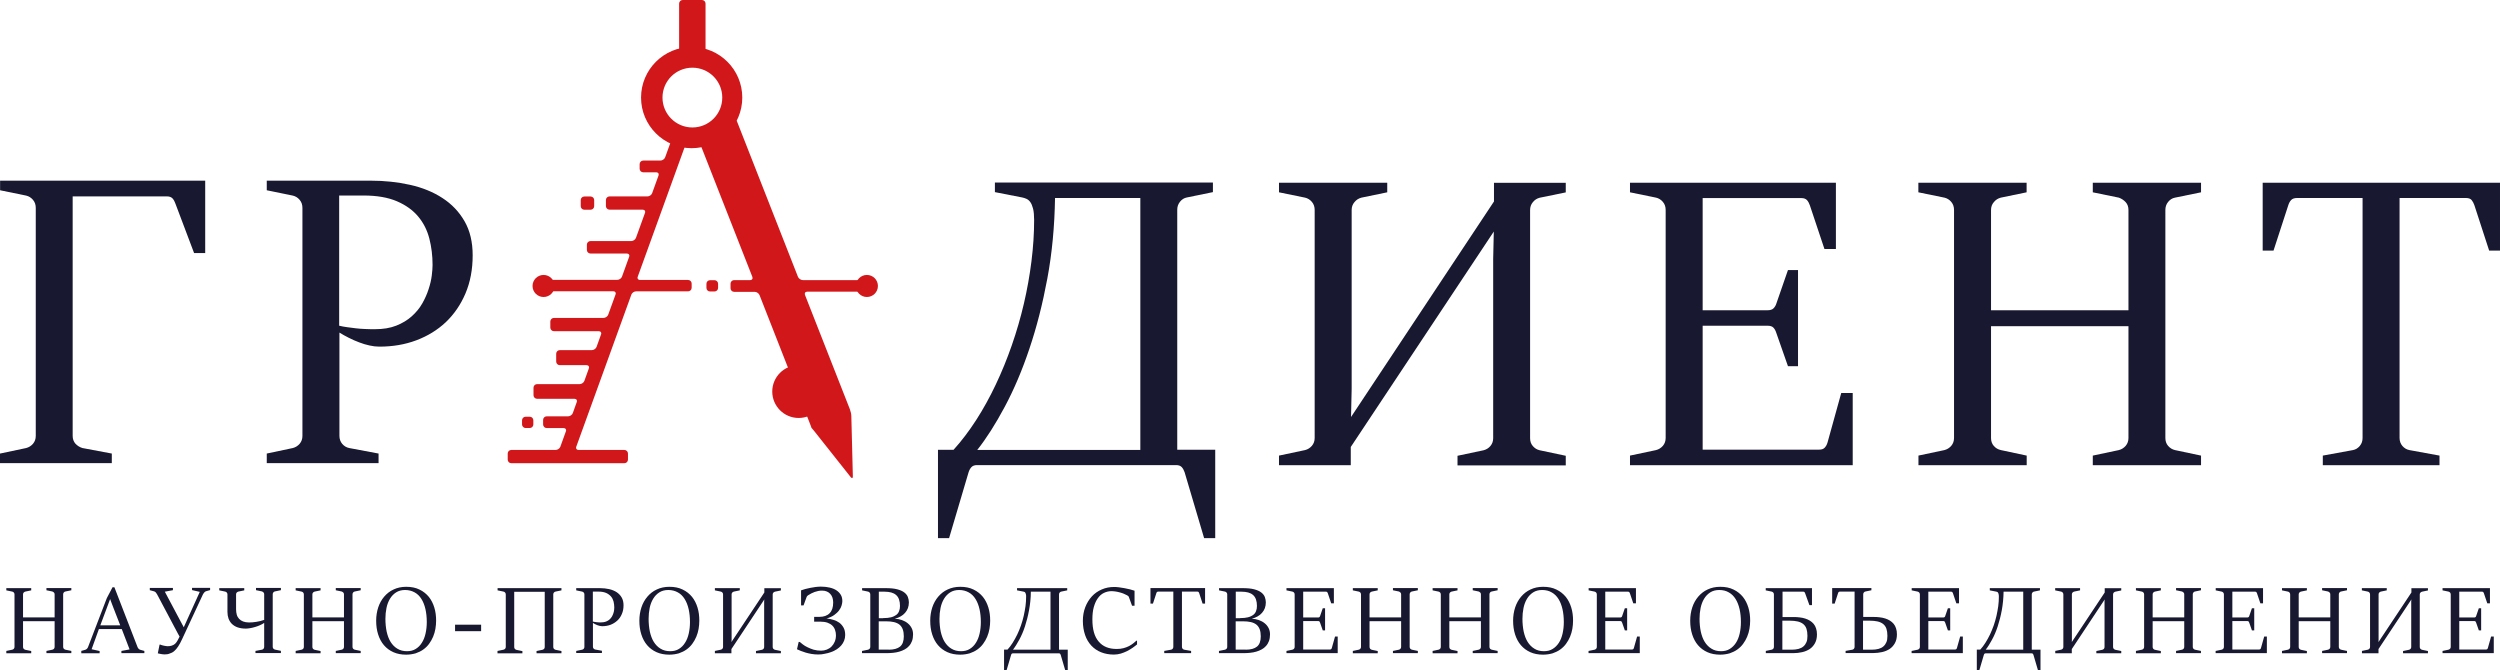<?xml version="1.0" encoding="UTF-8"?>
<svg id="_Слой_1" data-name="Слой 1" xmlns="http://www.w3.org/2000/svg" viewBox="0 0 281.06 75.33">
  <defs>
    <style>
      .cls-1 {
        fill: #d2171b;
      }

      .cls-2 {
        fill: #181931;
      }
    </style>
  </defs>
  <g>
    <path class="cls-2" d="m.71,73.18l.67-.14c.07-.02.13-.05.18-.11s.07-.12.07-.2v-5.9c0-.08-.02-.15-.07-.21s-.11-.09-.18-.11l-.67-.14v-.25h2.8v.25l-.67.14c-.07.02-.13.06-.18.11-.05.06-.07.13-.07.2v2.59h3.55v-2.59c0-.08-.02-.15-.07-.2-.05-.05-.11-.09-.18-.12l-.67-.14v-.25h2.8v.25l-.67.14c-.07.01-.13.05-.18.11-.05.06-.07.13-.07.21v5.9c0,.08.02.15.07.21.05.05.11.09.18.11l.67.14v.25h-2.8v-.25l.67-.14c.07-.02.13-.05.18-.11s.07-.12.07-.2v-2.89h-3.55v2.89c0,.08.02.15.07.21.05.05.11.09.18.11l.67.14v.25H.71v-.26Z"/>
    <path class="cls-2" d="m9.13,73.18l.46-.13c.07-.02.13-.06.19-.12.05-.06.1-.12.12-.19l2.11-5.5.64-1.22h.21l2.6,6.72c.03.07.07.14.12.19.05.06.12.1.19.12l.46.13v.25h-2.58v-.25l.92-.17-.88-2.29h-2.57l-.82,2.27.9.2v.25h-2.06v-.26h0Zm4.39-2.87l-.87-2.24-.27-.72h0l-1.1,2.95h2.24Z"/>
    <path class="cls-2" d="m18.51,73.57c-.06,0-.12,0-.19-.01s-.14-.02-.21-.03-.14-.02-.2-.04c-.07-.01-.12-.03-.17-.04l.2-.98h.08s.1.04.17.06c.07.02.15.04.23.06s.15.03.23.04.14.02.19.02c.18,0,.34-.02.48-.07.14-.05.26-.11.36-.2.05-.04.1-.1.15-.17.05-.07.09-.14.14-.22.04-.08.08-.15.12-.23.04-.07.07-.14.1-.19l-.19-.34-2.35-4.43c-.04-.07-.08-.13-.14-.2-.06-.06-.12-.1-.19-.12l-.48-.13v-.25h2.6v.25l-.91.17,1.78,3.35.28.52.07.13,1.8-3.98-.87-.2v-.25h2.03v.25l-.46.13c-.07.02-.14.07-.2.14s-.1.13-.13.18l-2.35,5.05c-.16.35-.31.63-.46.85-.15.22-.3.4-.45.52-.15.13-.32.21-.49.26-.18.08-.37.1-.57.1Z"/>
    <path class="cls-2" d="m28.71,73.18l.74-.14c.07-.01.13-.05.18-.11.05-.06.07-.13.07-.21v-2.69c-.14.1-.3.18-.48.26-.18.08-.36.15-.55.2-.19.06-.37.1-.55.13-.18.03-.34.05-.48.05-.36,0-.67-.05-.93-.14-.26-.09-.47-.23-.64-.39-.17-.17-.29-.37-.38-.6-.08-.23-.12-.48-.12-.75v-1.96c0-.08-.02-.15-.07-.21s-.11-.09-.18-.11l-.67-.14v-.25h2.81v.25l-.67.14c-.07.02-.13.06-.18.11s-.07.13-.07.2v1.69c0,.22.03.42.08.6s.14.33.26.46.27.23.45.3c.19.07.41.11.67.11s.52-.02.82-.07c.3-.04.59-.12.88-.22v-2.88c0-.08-.02-.15-.07-.2-.05-.05-.11-.09-.18-.12l-.67-.14v-.25h2.8v.25l-.67.14c-.07.01-.13.05-.18.11-.05.06-.07.13-.07.21v5.9c0,.08.02.15.07.21.05.05.11.09.18.11l.67.14v.25h-2.86v-.24h-.01Z"/>
    <path class="cls-2" d="m33.24,73.18l.67-.14c.07-.02.13-.05.18-.11s.07-.12.07-.2v-5.9c0-.08-.02-.15-.07-.21s-.11-.09-.18-.11l-.67-.14v-.25h2.8v.25l-.67.14c-.07.02-.13.06-.18.11-.05.06-.07.13-.07.2v2.59h3.55v-2.59c0-.08-.02-.15-.07-.2-.05-.05-.11-.09-.18-.12l-.67-.14v-.25h2.8v.25l-.67.14c-.07.01-.13.05-.18.11-.05.06-.07.13-.07.21v5.9c0,.08.02.15.07.21.05.05.11.09.18.11l.67.14v.25h-2.8v-.25l.67-.14c.07-.02.13-.05.18-.11s.07-.12.07-.2v-2.89h-3.55v2.89c0,.08.02.15.07.21.05.05.11.09.18.11l.67.14v.25h-2.8v-.26Z"/>
    <path class="cls-2" d="m45.66,73.6c-.54,0-1.02-.09-1.44-.28s-.77-.45-1.06-.79-.5-.74-.65-1.21-.22-.98-.22-1.54c0-.53.08-1.03.23-1.49s.38-.87.67-1.21.64-.62,1.06-.81c.42-.2.89-.3,1.42-.3.57,0,1.07.1,1.49.31.42.2.77.48,1.05.82.28.35.48.75.62,1.21s.2.95.2,1.47c0,.31-.03.62-.08.92s-.14.6-.26.89c-.12.28-.27.55-.45.79-.18.25-.4.46-.65.64-.25.18-.54.32-.86.43-.32.09-.68.15-1.07.15Zm.1-.39c.37,0,.7-.08.97-.25.28-.17.51-.4.69-.69.19-.29.33-.64.42-1.04s.14-.83.14-1.29c0-.53-.05-1.02-.15-1.46-.1-.44-.25-.82-.45-1.14s-.45-.57-.76-.74-.66-.27-1.08-.27c-.39,0-.73.09-1.01.27s-.51.42-.69.72-.31.64-.39,1.03-.12.8-.12,1.22c0,.52.05,1,.14,1.44.1.44.24.83.44,1.15s.45.58.75.76c.32.2.68.29,1.1.29Z"/>
    <path class="cls-2" d="m51.16,70.23h2.93v.73h-2.93v-.73Z"/>
    <path class="cls-2" d="m55.94,73.18l.67-.14c.07-.02.13-.05.18-.11s.07-.12.07-.2v-5.9c0-.08-.02-.15-.07-.21s-.11-.09-.18-.11l-.67-.14v-.25h7.18v.25l-.67.14c-.07.01-.13.05-.18.11-.05.06-.07.13-.07.21v5.9c0,.08.02.15.07.21.05.05.11.09.18.11l.67.14v.25h-2.8v-.25l.67-.14c.07-.02.13-.05.18-.11s.07-.12.07-.2v-6.21h-3.43v6.21c0,.08.02.15.07.21.05.05.11.09.18.11l.67.14v.25h-2.8v-.27h.01Z"/>
    <path class="cls-2" d="m64.78,73.18l.67-.14c.07-.02.13-.05.18-.11s.07-.12.07-.2v-5.9c0-.08-.02-.15-.07-.21s-.11-.09-.18-.11l-.67-.14v-.25h2.68c.36,0,.7.04,1.02.11.32.07.6.19.84.34.24.16.43.36.57.6s.21.54.21.88c0,.36-.06.69-.19.98-.12.29-.29.54-.51.74-.22.2-.47.36-.76.47s-.61.16-.95.16c-.08,0-.17-.01-.25-.03s-.18-.05-.27-.08c-.09-.03-.18-.07-.27-.12-.09-.04-.17-.09-.24-.14v2.67c0,.08.02.15.07.21s.11.09.18.11l.76.14v.25h-2.89v-.23Zm1.88-3.3c.06.01.12.03.2.04s.15.02.23.03.16.01.25.02h.24c.21,0,.4-.03.55-.09.16-.06.29-.14.4-.24.11-.1.2-.21.27-.33s.12-.25.16-.37.07-.24.08-.35c0-.11.02-.2.02-.28,0-.24-.03-.46-.08-.68-.06-.22-.15-.41-.29-.57s-.32-.3-.55-.4-.52-.15-.86-.15h-.63v3.37h0Z"/>
    <path class="cls-2" d="m75.25,73.6c-.54,0-1.02-.09-1.44-.28s-.77-.45-1.06-.79-.5-.74-.65-1.21-.22-.98-.22-1.54c0-.53.08-1.03.23-1.49s.38-.87.67-1.21.64-.62,1.06-.81c.42-.2.89-.3,1.42-.3.57,0,1.07.1,1.49.31.42.2.77.48,1.05.82.28.35.48.75.62,1.21s.2.95.2,1.47c0,.31-.03.62-.08.92s-.14.6-.26.89c-.12.28-.27.55-.45.79-.18.25-.4.46-.65.64-.25.18-.54.32-.86.43-.32.09-.68.15-1.07.15Zm.1-.39c.37,0,.7-.08.97-.25.28-.17.51-.4.69-.69.19-.29.33-.64.42-1.04s.14-.83.14-1.29c0-.53-.05-1.02-.15-1.46-.1-.44-.25-.82-.45-1.14s-.45-.57-.76-.74-.66-.27-1.08-.27c-.39,0-.73.09-1.01.27s-.51.42-.69.72-.31.64-.39,1.03-.12.8-.12,1.22c0,.52.05,1,.14,1.44.1.44.24.83.44,1.15s.45.58.75.76c.32.2.68.29,1.1.29Z"/>
    <path class="cls-2" d="m80.37,73.18l.67-.14c.07-.02.13-.05.18-.11s.07-.12.07-.2v-5.9c0-.08-.02-.15-.07-.21s-.11-.09-.18-.11l-.67-.14v-.25h2.8v.25l-.67.14c-.07.02-.13.06-.18.11-.05.06-.07.13-.07.2v5.15s-.02.21-.02.21l3.7-5.57v-.48h1.86v.25l-.67.14c-.07.02-.13.06-.18.11-.05.06-.07.13-.07.2v5.9c0,.08.02.15.07.21.05.05.11.09.18.11l.67.14v.25h-2.8v-.25l.67-.14c.07-.02.13-.05.18-.11s.07-.12.07-.2v-5.15s.02-.2.02-.2l-3.7,5.58v.47h-1.86v-.26Z"/>
    <path class="cls-2" d="m91.99,73.58c-.26,0-.51-.02-.75-.06-.23-.04-.45-.09-.66-.15-.2-.06-.39-.13-.55-.19-.17-.07-.31-.13-.43-.19l.19-.82h.12c.09.07.21.17.35.28s.32.22.53.32c.2.1.43.19.68.27.25.07.54.11.84.11.22,0,.44-.04.64-.12s.38-.19.53-.34.27-.33.36-.54c.09-.21.14-.46.14-.72,0-.21-.03-.41-.1-.6-.06-.19-.16-.35-.3-.49-.14-.14-.32-.25-.54-.33-.22-.08-.49-.12-.8-.12h-.71v-.54h.59c.5,0,.89-.14,1.15-.41.27-.27.4-.67.4-1.21,0-.19-.03-.37-.08-.53s-.13-.3-.24-.42c-.1-.12-.23-.21-.39-.28s-.33-.1-.54-.1c-.15,0-.29.01-.43.04s-.27.07-.4.11c-.13.05-.25.1-.37.16s-.23.13-.33.19c-.02.01-.04.03-.06.04s-.04.03-.06.05-.03.04-.05.06c0,.02-.03.05-.04.08l-.34.93h-.28v-1.69c.13-.05.29-.1.47-.15s.37-.09.57-.13c.2-.04.4-.07.6-.1.2-.02.4-.04.58-.04.37,0,.71.04,1,.11.3.07.55.17.76.31s.37.31.49.51.17.44.17.71c0,.13-.03.29-.08.47s-.14.37-.28.55c-.13.19-.32.36-.55.53s-.53.3-.89.4h.11c.23.03.46.08.69.15.24.07.45.17.65.31.19.14.35.32.48.55s.19.5.19.84c0,.23-.04.44-.12.64s-.19.38-.33.54-.3.3-.5.43c-.19.12-.4.23-.63.31s-.46.15-.72.19c-.22.06-.47.08-.73.08Z"/>
    <path class="cls-2" d="m96.92,73.18l.67-.14c.07-.02.13-.05.18-.11s.07-.12.07-.2v-5.9c0-.08-.02-.15-.07-.21s-.11-.09-.18-.11l-.67-.14v-.25h2.64c.53,0,.97.04,1.31.13s.61.21.8.36.33.32.4.52c.07.19.11.4.11.6,0,.23-.04.44-.11.64-.07.19-.18.37-.32.53-.14.16-.3.29-.5.4-.19.11-.41.2-.65.26.28.01.55.06.8.15s.47.21.65.36c.19.15.33.33.44.54.11.21.16.45.16.72s-.04.52-.12.74c-.08.21-.19.4-.33.55-.14.16-.3.29-.49.39s-.39.19-.61.25-.44.11-.68.13-.47.04-.71.04h-2.8v-.25h.01Zm2.36-3.69c.35,0,.65-.03.89-.09s.44-.16.59-.27.26-.26.32-.43c.07-.17.1-.37.1-.58,0-.28-.04-.53-.11-.73s-.18-.37-.33-.5-.33-.22-.54-.28c-.22-.06-.47-.09-.76-.09h-.64v2.98h.48Zm.64,3.55c.57,0,.99-.12,1.27-.35s.42-.62.42-1.15c0-.31-.04-.57-.12-.79-.08-.21-.2-.39-.36-.52-.16-.13-.37-.23-.62-.29s-.55-.09-.9-.09h-.82v3.18h1.13Z"/>
    <path class="cls-2" d="m107.95,73.6c-.54,0-1.02-.09-1.44-.28s-.77-.45-1.06-.79-.5-.74-.65-1.21-.22-.98-.22-1.54c0-.53.08-1.03.23-1.49s.38-.87.67-1.21.64-.62,1.06-.81c.42-.2.89-.3,1.42-.3.57,0,1.07.1,1.49.31.42.2.77.48,1.05.82.28.35.48.75.62,1.21s.2.95.2,1.47c0,.31-.03.62-.08.92s-.14.6-.26.89c-.12.28-.27.55-.45.79-.18.25-.4.46-.65.64-.25.18-.54.32-.86.43-.32.09-.67.15-1.07.15Zm.1-.39c.37,0,.7-.08.97-.25.28-.17.51-.4.69-.69.19-.29.33-.64.42-1.04s.14-.83.14-1.29c0-.53-.05-1.02-.15-1.46-.1-.44-.25-.82-.45-1.14s-.45-.57-.76-.74-.66-.27-1.08-.27c-.39,0-.73.09-1.01.27s-.51.42-.69.72-.31.64-.39,1.03-.12.8-.12,1.22c0,.52.05,1,.14,1.44.1.44.24.83.44,1.15s.45.58.75.76c.32.2.68.29,1.1.29Z"/>
    <path class="cls-2" d="m112.87,73.03h.4c.21-.23.4-.48.58-.77.18-.29.35-.59.51-.92s.29-.66.42-1.02c.12-.36.23-.71.31-1.08s.15-.73.2-1.09c.05-.37.07-.72.07-1.07,0-.12,0-.22-.03-.29s-.04-.13-.07-.17c-.03-.04-.06-.07-.1-.08-.04-.02-.07-.03-.11-.03l-.71-.14v-.25h5.64v.25l-.67.14c-.07.01-.13.05-.18.11s-.07.13-.07.21v6.21h.98v2.29h-.29l-.5-1.7s-.04-.1-.07-.13c-.03-.04-.08-.05-.14-.05h-5.16c-.06,0-.11.02-.14.05s-.06.08-.07.13l-.5,1.7h-.29v-2.3h0Zm5.23,0v-6.51h-2.21c0,.73-.08,1.42-.2,2.08-.12.66-.28,1.26-.46,1.82s-.4,1.06-.64,1.5-.47.82-.71,1.12h4.22Z"/>
    <path class="cls-2" d="m127.83,72v.45c-.15.12-.31.25-.5.38s-.4.25-.62.37c-.22.11-.46.2-.71.28-.25.07-.51.11-.77.11-.53,0-1.02-.09-1.44-.26-.43-.17-.8-.43-1.1-.75-.3-.33-.54-.72-.7-1.19s-.25-1-.25-1.58.09-1.08.27-1.55.43-.87.74-1.21.69-.6,1.11-.78c.43-.19.89-.28,1.39-.28.17,0,.36.01.57.04.21.03.42.06.63.1s.41.08.6.13c.19.05.36.1.5.15v1.69h-.28l-.34-.93c-.02-.07-.05-.12-.08-.15-.04-.03-.08-.06-.13-.09-.11-.06-.24-.12-.38-.18s-.29-.11-.45-.15-.31-.08-.47-.1c-.16-.02-.31-.04-.45-.04-.31,0-.6.07-.87.2s-.49.33-.68.6c-.19.26-.34.6-.45.99s-.16.86-.16,1.39c0,1.11.23,1.94.71,2.49.47.56,1.14.83,2.02.83.29,0,.55-.03.77-.09.23-.06.43-.14.61-.23s.34-.2.47-.3.26-.21.37-.31h.07v-.03Z"/>
    <path class="cls-2" d="m130.88,73.18l.78-.14c.07-.01.13-.05.18-.11s.07-.13.07-.21v-6.21h-1.69c-.07,0-.12.02-.15.05-.03.04-.06.08-.07.13l-.38,1.17h-.28v-1.75h6.14v1.75h-.28l-.38-1.17s-.04-.1-.07-.13c-.03-.04-.08-.05-.15-.05h-1.72v6.21c0,.08.02.15.07.21.05.06.11.09.18.11l.78.14v.25h-3.02v-.25h-.01Z"/>
    <path class="cls-2" d="m137.05,73.18l.67-.14c.07-.02.13-.05.18-.11s.07-.12.07-.2v-5.9c0-.08-.02-.15-.07-.21s-.11-.09-.18-.11l-.67-.14v-.25h2.64c.53,0,.97.04,1.31.13s.61.21.8.36.33.32.4.52c.07.19.11.4.11.6,0,.23-.04.44-.11.64-.07.19-.18.37-.32.53s-.3.29-.5.4c-.19.11-.41.2-.65.26.28.01.55.06.8.15s.47.21.65.36c.19.15.33.33.44.54.11.21.16.45.16.72s-.04.52-.12.74c-.08.21-.19.4-.33.55-.14.16-.3.29-.49.39s-.39.19-.61.25c-.22.06-.44.11-.68.13s-.47.04-.71.04h-2.8v-.25h0Zm2.36-3.69c.35,0,.65-.03.89-.09s.44-.16.59-.27.26-.26.32-.43c.07-.17.1-.37.1-.58,0-.28-.04-.53-.11-.73-.07-.2-.18-.37-.33-.5s-.33-.22-.54-.28c-.22-.06-.47-.09-.76-.09h-.64v2.98h.48Zm.64,3.55c.57,0,.99-.12,1.27-.35s.42-.62.42-1.15c0-.31-.04-.57-.12-.79-.08-.21-.2-.39-.36-.52-.16-.13-.37-.23-.62-.29s-.55-.09-.9-.09h-.82v3.18h1.13Z"/>
    <path class="cls-2" d="m144.63,73.18l.67-.14c.07-.02.13-.05.18-.11s.07-.12.07-.2v-5.9c0-.08-.02-.15-.07-.21s-.11-.09-.18-.11l-.67-.14v-.25h5.33v1.71h-.3l-.38-1.13s-.04-.1-.07-.13c-.03-.04-.08-.05-.14-.05h-2.56v2.9h1.68c.07,0,.12-.02.15-.05s.06-.07.07-.12l.3-.87h.26v2.49h-.26l-.3-.86c-.02-.06-.04-.1-.07-.14-.03-.03-.08-.05-.15-.05h-1.68v3.2h3.01c.06,0,.11-.02.14-.05.03-.03.06-.08.07-.13l.36-1.28h.3v1.87h-5.76v-.25h0Z"/>
    <path class="cls-2" d="m152.09,73.18l.67-.14c.07-.02.13-.05.18-.11s.07-.12.07-.2v-5.9c0-.08-.02-.15-.07-.21s-.11-.09-.18-.11l-.67-.14v-.25h2.8v.25l-.67.14c-.07.02-.13.06-.18.11s-.07.13-.07.2v2.59h3.55v-2.59c0-.08-.02-.15-.07-.2s-.11-.09-.18-.12l-.67-.14v-.25h2.8v.25l-.67.14c-.07.01-.13.05-.18.11s-.07.13-.07.21v5.9c0,.08.02.15.07.21.05.05.11.09.18.11l.67.14v.25h-2.8v-.25l.67-.14c.07-.02.13-.05.18-.11s.07-.12.07-.2v-2.89h-3.55v2.89c0,.08.02.15.07.21.05.05.11.09.18.11l.67.14v.25h-2.8v-.26Z"/>
    <path class="cls-2" d="m161.06,73.18l.67-.14c.07-.02.13-.05.18-.11s.07-.12.07-.2v-5.9c0-.08-.02-.15-.07-.21s-.11-.09-.18-.11l-.67-.14v-.25h2.8v.25l-.67.14c-.07.02-.13.06-.18.11-.05.06-.07.13-.07.2v2.59h3.55v-2.59c0-.08-.02-.15-.07-.2s-.11-.09-.18-.12l-.67-.14v-.25h2.8v.25l-.67.14c-.07.01-.13.05-.18.11s-.07.13-.07.21v5.9c0,.08.02.15.07.21.05.05.11.09.18.11l.67.14v.25h-2.8v-.25l.67-.14c.07-.02.13-.05.18-.11s.07-.12.07-.2v-2.89h-3.55v2.89c0,.08.02.15.07.21.05.05.11.09.18.11l.67.14v.25h-2.8v-.26Z"/>
    <path class="cls-2" d="m173.48,73.6c-.54,0-1.02-.09-1.44-.28s-.77-.45-1.06-.79-.5-.74-.65-1.21-.22-.98-.22-1.54c0-.53.08-1.03.23-1.49.15-.46.38-.87.67-1.21s.64-.62,1.06-.81c.42-.2.89-.3,1.42-.3.57,0,1.07.1,1.49.31.42.2.77.48,1.05.82.28.35.48.75.62,1.21.14.46.2.95.2,1.47,0,.31-.03.62-.08.92s-.14.6-.26.89c-.12.28-.27.55-.45.79-.18.25-.4.46-.65.64-.25.18-.54.32-.86.43-.32.09-.68.15-1.07.15Zm.1-.39c.37,0,.7-.08.97-.25.28-.17.51-.4.7-.69s.33-.64.42-1.04c.09-.4.14-.83.14-1.29,0-.53-.05-1.02-.15-1.46s-.25-.82-.45-1.14-.45-.57-.76-.74c-.3-.18-.66-.27-1.08-.27-.39,0-.73.09-1.01.27s-.51.42-.69.72-.31.64-.39,1.03-.12.8-.12,1.22c0,.52.05,1,.14,1.44.1.44.24.83.44,1.15s.45.58.75.76c.31.2.67.29,1.09.29Z"/>
    <path class="cls-2" d="m178.6,73.18l.67-.14c.07-.02.13-.05.18-.11s.07-.12.07-.2v-5.9c0-.08-.02-.15-.07-.21s-.11-.09-.18-.11l-.67-.14v-.25h5.32v1.71h-.3l-.38-1.13s-.04-.1-.07-.13c-.03-.04-.08-.05-.14-.05h-2.56v2.9h1.68c.07,0,.12-.02.15-.05s.06-.07.07-.12l.3-.87h.26v2.49h-.26l-.3-.86c-.02-.06-.04-.1-.07-.14-.03-.03-.08-.05-.15-.05h-1.68v3.2h3.01c.06,0,.11-.02.14-.05.03-.03.06-.08.07-.13l.36-1.28h.3v1.87h-5.76v-.25h.01Z"/>
    <path class="cls-2" d="m193.39,73.6c-.54,0-1.02-.09-1.44-.28s-.77-.45-1.06-.79-.5-.74-.65-1.21-.22-.98-.22-1.54c0-.53.08-1.03.23-1.49.15-.46.38-.87.67-1.21s.64-.62,1.06-.81c.42-.2.89-.3,1.42-.3.57,0,1.07.1,1.49.31.42.2.77.48,1.05.82.28.35.48.75.62,1.21.14.46.2.95.2,1.47,0,.31-.03.62-.08.92s-.14.6-.26.89c-.12.28-.27.55-.45.79-.18.25-.4.46-.65.64-.25.18-.54.32-.86.43-.32.09-.68.15-1.07.15Zm.1-.39c.37,0,.7-.08.97-.25.28-.17.51-.4.7-.69s.33-.64.42-1.04c.09-.4.14-.83.14-1.29,0-.53-.05-1.02-.15-1.46s-.25-.82-.45-1.14-.45-.57-.76-.74c-.3-.18-.66-.27-1.08-.27-.39,0-.73.09-1.01.27s-.51.42-.69.72-.31.64-.39,1.03-.12.8-.12,1.22c0,.52.05,1,.14,1.44.1.44.24.83.44,1.15s.45.58.75.76c.31.2.67.29,1.09.29Z"/>
    <path class="cls-2" d="m198.51,73.18l.67-.14c.07-.02.13-.05.18-.11s.07-.12.07-.2v-5.9c0-.08-.02-.15-.07-.21s-.11-.09-.18-.11l-.67-.14v-.25h5.2v1.91h-.29l-.48-1.33s-.04-.1-.07-.13c-.03-.04-.08-.05-.14-.05h-2.33v2.85h1.26c.23,0,.45.01.67.04.22.02.42.07.62.13.19.06.37.14.53.24.16.1.3.22.42.36.12.14.21.32.27.51.07.2.1.43.1.68,0,.39-.08.72-.23.99s-.35.49-.59.65c-.25.16-.53.28-.85.35s-.65.11-.99.11h-3.09v-.25h-.01Zm2.94-.14c.28,0,.53-.03.75-.09s.4-.15.55-.28.26-.29.34-.48.11-.43.11-.7c0-.32-.04-.59-.11-.8s-.19-.39-.36-.53c-.16-.13-.37-.23-.62-.29s-.55-.09-.9-.09h-.83v3.26h1.07Z"/>
    <path class="cls-2" d="m207.47,73.18l.78-.14c.07-.01.13-.05.18-.11s.07-.13.07-.21v-6.21h-1.64c-.07,0-.12.02-.15.05-.03.04-.06.08-.07.13l-.38,1.17h-.28v-1.75h4.41v.25l-.67.14c-.07.01-.13.05-.18.11s-.07.13-.07.21v2.54h1.18c.23,0,.45.01.67.04.22.02.42.07.62.13.19.06.37.14.53.24.16.1.3.22.42.36.12.14.21.32.27.51.07.2.1.43.1.68,0,.39-.08.72-.23.99s-.35.49-.59.65c-.25.16-.53.28-.85.35s-.65.11-.99.11h-3.11v-.24h-.02Zm2.97-.14c.28,0,.53-.03.75-.09s.4-.15.55-.28.26-.29.34-.48.11-.43.11-.7c0-.32-.04-.59-.11-.8s-.19-.39-.36-.53c-.16-.13-.37-.23-.62-.29s-.55-.09-.9-.09h-.75v3.26h.99Z"/>
    <path class="cls-2" d="m214.92,73.18l.67-.14c.07-.02.13-.05.18-.11s.07-.12.07-.2v-5.9c0-.08-.02-.15-.07-.21s-.11-.09-.18-.11l-.67-.14v-.25h5.32v1.71h-.3l-.38-1.13s-.04-.1-.07-.13c-.03-.04-.08-.05-.14-.05h-2.56v2.9h1.68c.07,0,.12-.02.15-.05s.06-.07.07-.12l.3-.87h.26v2.49h-.26l-.3-.86c-.02-.06-.04-.1-.07-.14-.03-.03-.08-.05-.15-.05h-1.68v3.2h3.01c.06,0,.11-.02.14-.05.03-.03.06-.08.07-.13l.36-1.28h.3v1.87h-5.76v-.25h.01Z"/>
    <path class="cls-2" d="m222.23,73.03h.4c.21-.23.4-.48.58-.77.18-.29.35-.59.51-.92.15-.32.29-.66.42-1.02.12-.36.23-.71.31-1.08s.15-.73.2-1.09c.05-.37.07-.72.07-1.07,0-.12-.01-.22-.03-.29s-.04-.13-.07-.17-.06-.07-.1-.08c-.04-.02-.07-.03-.11-.03l-.71-.14v-.25h5.64v.25l-.67.14c-.07.01-.13.05-.18.11s-.07.13-.07.21v6.21h.98v2.29h-.29l-.5-1.7s-.04-.1-.07-.13-.08-.05-.14-.05h-5.16c-.06,0-.11.02-.14.05-.03.04-.06.08-.07.13l-.5,1.7h-.29v-2.3h0Zm5.23,0v-6.51h-2.21c-.01.73-.08,1.42-.2,2.08-.12.66-.28,1.26-.46,1.82s-.4,1.06-.64,1.5c-.24.44-.47.82-.71,1.12h4.22Z"/>
    <path class="cls-2" d="m231.05,73.18l.67-.14c.07-.02.13-.05.18-.11s.07-.12.07-.2v-5.9c0-.08-.02-.15-.07-.21s-.11-.09-.18-.11l-.67-.14v-.25h2.8v.25l-.67.14c-.07.02-.13.06-.18.11s-.07.13-.07.2v5.15s-.01.21-.01.21l3.7-5.57v-.48h1.86v.25l-.67.14c-.07.02-.13.06-.18.11-.05.06-.07.13-.07.2v5.9c0,.08.02.15.07.21.05.05.11.09.18.11l.67.14v.25h-2.8v-.25l.67-.14c.07-.02.13-.05.18-.11s.07-.12.07-.2v-5.15s.02-.2.02-.2l-3.7,5.58v.47h-1.86v-.26h-.01Z"/>
    <path class="cls-2" d="m240.13,73.18l.67-.14c.07-.02.13-.05.18-.11s.07-.12.07-.2v-5.9c0-.08-.02-.15-.07-.21s-.11-.09-.18-.11l-.67-.14v-.25h2.8v.25l-.67.14c-.07.02-.13.06-.18.11s-.07.13-.07.2v2.59h3.55v-2.59c0-.08-.02-.15-.07-.2s-.11-.09-.18-.12l-.67-.14v-.25h2.8v.25l-.67.14c-.07.01-.13.05-.18.11s-.07.13-.07.21v5.9c0,.08.02.15.07.21.05.05.11.09.18.11l.67.14v.25h-2.8v-.25l.67-.14c.07-.02.13-.05.18-.11s.07-.12.07-.2v-2.89h-3.55v2.89c0,.08.02.15.07.21.05.05.11.09.18.11l.67.14v.25h-2.8v-.26Z"/>
    <path class="cls-2" d="m249.1,73.18l.67-.14c.07-.02.13-.05.18-.11s.07-.12.07-.2v-5.9c0-.08-.02-.15-.07-.21s-.11-.09-.18-.11l-.67-.14v-.25h5.32v1.71h-.3l-.38-1.13s-.04-.1-.07-.13c-.03-.04-.08-.05-.14-.05h-2.56v2.9h1.68c.07,0,.12-.02.15-.05s.06-.07.07-.12l.3-.87h.26v2.49h-.26l-.3-.86c-.02-.06-.04-.1-.07-.14-.03-.03-.08-.05-.15-.05h-1.68v3.2h3.01c.06,0,.11-.02.14-.05.03-.03.06-.08.07-.13l.36-1.28h.3v1.87h-5.76v-.25h.01Z"/>
    <path class="cls-2" d="m256.55,73.18l.67-.14c.07-.02.13-.05.18-.11s.07-.12.07-.2v-5.9c0-.08-.02-.15-.07-.21s-.11-.09-.18-.11l-.67-.14v-.25h2.8v.25l-.67.14c-.07.02-.13.06-.18.11-.05.06-.07.13-.07.2v2.59h3.55v-2.59c0-.08-.02-.15-.07-.2s-.11-.09-.18-.12l-.67-.14v-.25h2.8v.25l-.67.14c-.07.01-.13.05-.18.11s-.07.13-.07.21v5.9c0,.08.02.15.07.21.05.05.11.09.18.11l.67.14v.25h-2.8v-.25l.67-.14c.07-.02.13-.05.18-.11s.07-.12.07-.2v-2.89h-3.55v2.89c0,.08.02.15.07.21.05.05.11.09.18.11l.67.14v.25h-2.8v-.26Z"/>
    <path class="cls-2" d="m265.53,73.18l.67-.14c.07-.02.13-.05.18-.11s.07-.12.07-.2v-5.9c0-.08-.02-.15-.07-.21s-.11-.09-.18-.11l-.67-.14v-.25h2.8v.25l-.67.14c-.07.02-.13.06-.18.11s-.07.13-.07.2v5.15s-.01.21-.01.21l3.7-5.57v-.48h1.86v.25l-.67.14c-.07.02-.13.06-.18.11-.05.06-.07.13-.07.2v5.9c0,.08.02.15.07.21.05.05.11.09.18.11l.67.14v.25h-2.8v-.25l.67-.14c.07-.02.13-.05.18-.11s.07-.12.07-.2v-5.15s.02-.2.02-.2l-3.7,5.58v.47h-1.86v-.26h-.01Z"/>
    <path class="cls-2" d="m274.6,73.18l.67-.14c.07-.02.13-.05.18-.11s.07-.12.07-.2v-5.9c0-.08-.02-.15-.07-.21s-.11-.09-.18-.11l-.67-.14v-.25h5.33v1.71h-.3l-.38-1.13s-.04-.1-.07-.13c-.03-.04-.08-.05-.14-.05h-2.56v2.9h1.68c.07,0,.12-.02.15-.05s.06-.07.07-.12l.3-.87h.26v2.49h-.26l-.3-.86c-.02-.06-.04-.1-.07-.14-.03-.03-.08-.05-.15-.05h-1.68v3.2h3.01c.06,0,.11-.02.14-.05.03-.03.06-.08.07-.13l.36-1.28h.3v1.87h-5.76v-.25h0Z"/>
  </g>
  <g>
    <path class="cls-2" d="m.01,50.99l2.93-.62c.31-.08.56-.24.77-.48.21-.25.31-.54.31-.88v-25.64c0-.35-.1-.65-.31-.9-.21-.25-.47-.41-.77-.48L.01,21.39v-1.08h23.06v8.14h-1.25l-2.1-5.56c-.08-.23-.18-.42-.32-.58-.14-.15-.35-.23-.62-.23h-10.61v26.93c0,.35.11.65.32.88.22.23.48.39.78.48l3.3.62v1.08H0v-1.08h.01Z"/>
    <path class="cls-2" d="m29.99,50.99l2.93-.62c.31-.08.56-.24.77-.48.21-.25.31-.54.31-.88v-25.64c0-.35-.1-.65-.31-.9-.21-.25-.47-.41-.77-.48l-2.93-.6v-1.08h11.67c1.57,0,3.05.16,4.44.47s2.61.81,3.65,1.49c1.05.68,1.87,1.55,2.48,2.61.61,1.06.91,2.34.91,3.83,0,1.58-.27,3.01-.81,4.28s-1.28,2.34-2.21,3.23c-.94.88-2.04,1.56-3.32,2.04-1.28.48-2.66.71-4.15.71-.35,0-.72-.04-1.11-.13-.38-.08-.77-.2-1.16-.35s-.78-.31-1.16-.51c-.38-.19-.74-.39-1.06-.59v11.62c0,.35.11.65.32.9.22.25.48.4.78.46l3.3.62v1.08h-12.57v-1.08Zm8.16-14.37c.25.06.53.12.85.16.32.05.66.09,1.01.13.35.04.71.07,1.08.08.37.02.72.02,1.06.02.92,0,1.72-.13,2.4-.4s1.26-.62,1.74-1.05c.48-.43.88-.91,1.18-1.44.3-.53.54-1.06.71-1.6.18-.54.3-1.05.36-1.53s.09-.89.09-1.21c0-1.03-.12-2.01-.36-2.95s-.65-1.76-1.25-2.48c-.59-.71-1.39-1.29-2.39-1.72-1-.43-2.25-.65-3.76-.65h-2.74v14.64h.02Z"/>
    <path class="cls-2" d="m105.45,50.57h1.75c.89-.98,1.74-2.1,2.54-3.34.8-1.24,1.53-2.57,2.2-3.98s1.27-2.88,1.81-4.43.99-3.11,1.36-4.69.65-3.17.85-4.76c.2-1.59.3-3.14.3-4.65,0-.52-.04-.94-.12-1.26-.08-.31-.18-.56-.31-.74-.13-.18-.28-.3-.44-.37-.16-.07-.32-.12-.47-.15l-3.07-.6v-1.08h24.51v1.08l-2.93.6c-.31.06-.56.22-.77.48s-.31.56-.31.9v26.98h4.27v9.94h-1.25l-2.19-7.4c-.08-.23-.18-.42-.32-.58-.14-.15-.35-.23-.62-.23h-22.41c-.28,0-.48.08-.62.23-.14.15-.25.35-.32.58l-2.19,7.4h-1.25v-9.93Zm22.75,0v-28.31h-9.59c-.05,3.17-.33,6.18-.86,9.03s-1.2,5.49-2.02,7.91c-.81,2.42-1.74,4.6-2.77,6.53s-2.06,3.55-3.09,4.85h18.33Z"/>
    <path class="cls-2" d="m143.79,51.22l2.93-.62c.31-.08.56-.24.77-.48.21-.25.31-.54.31-.88v-25.64c0-.35-.1-.65-.31-.9s-.47-.41-.77-.48l-2.93-.6v-1.08h12.17v1.08l-2.9.6c-.31.08-.57.24-.78.5-.22.25-.32.55-.32.89v20.11l-.05,2.26-.02.9,16.07-24.23v-2.1h8.07v1.08l-2.93.6c-.31.08-.56.24-.77.5-.21.25-.31.55-.31.89v25.64c0,.35.1.65.31.89.21.24.46.4.77.47l2.93.62v1.08h-12.17v-1.08l2.93-.62c.31-.08.57-.24.77-.48.21-.25.31-.54.31-.88v-20.17l.05-2.21.02-.85-16.08,24.22v2.05h-8.07v-1.08Z"/>
    <path class="cls-2" d="m183.25,51.22l2.93-.62c.31-.08.56-.24.77-.48.21-.25.31-.54.31-.88v-25.64c0-.35-.1-.65-.31-.9s-.47-.41-.77-.48l-2.93-.6v-1.08h23.15v7.45h-1.29l-1.64-4.91c-.08-.23-.18-.42-.32-.58-.14-.15-.35-.23-.62-.23h-11.11v12.61h7.29c.31,0,.53-.07.67-.21.14-.14.25-.31.32-.53l1.31-3.78h1.13v10.81h-1.13l-1.31-3.74c-.08-.25-.18-.44-.32-.59s-.36-.22-.67-.22h-7.29v13.93h13.1c.28,0,.48-.07.62-.22.14-.15.25-.34.32-.59l1.54-5.56h1.29v8.12h-25.04v-1.08Z"/>
    <path class="cls-2" d="m215.67,51.22l2.93-.62c.31-.08.56-.24.77-.48.21-.25.31-.54.31-.88v-25.64c0-.35-.1-.65-.31-.9s-.47-.41-.77-.48l-2.93-.6v-1.08h12.17v1.08l-2.9.6c-.31.08-.57.24-.78.5-.22.25-.32.55-.32.89v11.27h15.45v-11.27c0-.35-.1-.65-.31-.88-.21-.23-.47-.4-.77-.51l-2.93-.6v-1.08h12.17v1.08l-2.93.6c-.31.06-.56.22-.77.48s-.31.56-.31.9v25.64c0,.35.1.65.31.89.21.24.47.4.77.47l2.93.62v1.08h-12.17v-1.08l2.93-.62c.31-.08.56-.24.77-.48.21-.25.31-.54.31-.88v-12.57h-15.45v12.57c0,.35.1.65.31.89.21.24.47.4.8.47l2.9.62v1.08h-12.17v-1.08h0Z"/>
    <path class="cls-2" d="m261.14,51.22l3.39-.62c.31-.06.56-.22.77-.47s.31-.55.31-.89v-26.98h-7.36c-.31,0-.53.08-.67.23s-.25.35-.32.58l-1.66,5.1h-1.22v-7.63h26.68v7.63h-1.22l-1.66-5.1c-.08-.23-.18-.42-.31-.58-.13-.15-.34-.23-.63-.23h-7.47v26.98c0,.35.11.65.32.9.22.25.48.4.78.46l3.39.62v1.08h-13.12v-1.08Z"/>
    <g>
      <path class="cls-1" d="m77.76,5.28c-3.14,0-5.69,2.55-5.69,5.69s2.55,5.69,5.69,5.69,5.69-2.55,5.69-5.69c0-3.14-2.55-5.69-5.69-5.69Zm.08,9.05c-1.85,0-3.36-1.5-3.36-3.36s1.5-3.36,3.36-3.36,3.36,1.5,3.36,3.36-1.5,3.36-3.36,3.36Z"/>
      <circle class="cls-1" cx="61.11" cy="32.15" r="1.24"/>
      <circle class="cls-1" cx="97.46" cy="32.15" r="1.24"/>
      <circle class="cls-1" cx="89.79" cy="44.02" r="2.97"/>
      <g>
        <path class="cls-1" d="m79.32.4c0-.22-.18-.4-.4-.4h-2.17c-.22,0-.4.18-.4.4v5.3c0,.22.18.4.4.4h2.17c.22,0,.4-.18.4-.4V.4Z"/>
        <path class="cls-1" d="m97.46,31.89c0-.22-.18-.4-.4-.4h-6.81c-.22,0-.46-.17-.54-.37l-6.85-17.46c-.08-.2-.31-.31-.52-.23l-3.7,1.45c-.2.08-.31.31-.23.52l6.17,15.72c.08.2-.03.37-.25.37h-1.8c-.22,0-.4.18-.4.4v.52c0,.22.18.4.4.4h2.32c.22,0,.46.17.54.37l5.68,14.48c.08.2.14.37.14.37,0,0,0,.02,0,.03s.03.04.03.05c0,.01,0,.03.02.02,0,0,.12.14.26.31l4.12,5.2c.14.17.24.13.24-.09l-.17-6.76c0-.22-.08-.57-.16-.77l-5.05-12.86c-.08-.2.03-.37.25-.37h6.29c.22,0,.4-.18.4-.4v-.5h.01Z"/>
        <path class="cls-1" d="m77.43,15.27c.07-.21-.03-.44-.24-.51l-.82-.3c-.21-.07-.44.03-.51.24l-1.08,2.98c-.07.21-.32.37-.53.37h-1.94c-.22,0-.4.18-.4.4v.52c0,.22.18.4.4.4h1.46c.22,0,.34.17.26.37l-.71,1.97c-.07.21-.32.37-.53.37h-4.27c-.22,0-.4.18-.4.4v.69c0,.22.18.4.4.4h3.73c.22,0,.34.17.26.37l-1.01,2.79c-.07.21-.32.37-.53.37h-4.59c-.22,0-.4.18-.4.4v.6c0,.22.18.4.4.4h4.09c.22,0,.34.17.26.37l-.8,2.22c-.07.21-.32.37-.53.37h-7.87c-.22,0-.4.18-.4.4v.48c0,.22.18.4.4.4h7.41c.22,0,.34.17.26.37l-.82,2.26c-.07.21-.32.37-.53.37h-5.58c-.22,0-.4.18-.4.4v.69c0,.22.18.4.4.4h5.04c.22,0,.34.17.26.37l-.5,1.39c-.07.21-.32.37-.53.37h-3.61c-.22,0-.4.18-.4.4v.89c0,.22.18.4.4.4h3.01c.22,0,.34.17.26.37l-.5,1.39c-.07.21-.32.37-.53.37h-4.79c-.22,0-.4.18-.4.4v.85c0,.22.18.4.4.4h4.2c.22,0,.34.17.26.37l-.44,1.23c-.07.21-.32.37-.53.37h-2.41c-.22,0-.4.18-.4.4v.52c0,.22.18.4.4.4h1.9c.22,0,.34.17.26.37l-.62,1.72c-.07.21-.32.37-.53.37h-4.99c-.22,0-.4.18-.4.4v.69c0,.22.18.4.4.4h12.72c.22,0,.4-.18.4-.4v-.69c0-.22-.18-.4-.4-.4h-5.15c-.22,0-.34-.17-.26-.37l6.19-17.09c.07-.21.32-.37.53-.37h5.85c.22,0,.4-.18.4-.4v-.48c0-.22-.18-.4-.4-.4h-5.4c-.22,0-.34-.17-.26-.37l5.73-15.83Z"/>
        <path class="cls-1" d="m66.8,22.49c0-.22-.18-.4-.4-.4h-.71c-.22,0-.4.18-.4.4v.69c0,.22.18.4.4.4h.71c.22,0,.4-.18.4-.4v-.69Z"/>
        <path class="cls-1" d="m59.96,47.25c0-.22-.18-.4-.4-.4h-.47c-.22,0-.4.18-.4.4v.47c0,.22.18.4.4.4h.47c.22,0,.4-.18.4-.4v-.47Z"/>
        <path class="cls-1" d="m79.42,32.37c0,.22.18.4.4.4h.51c.22,0,.4-.18.4-.4v-.47c0-.22-.18-.4-.4-.4h-.51c-.22,0-.4.18-.4.4v.47Z"/>
      </g>
    </g>
  </g>
</svg>